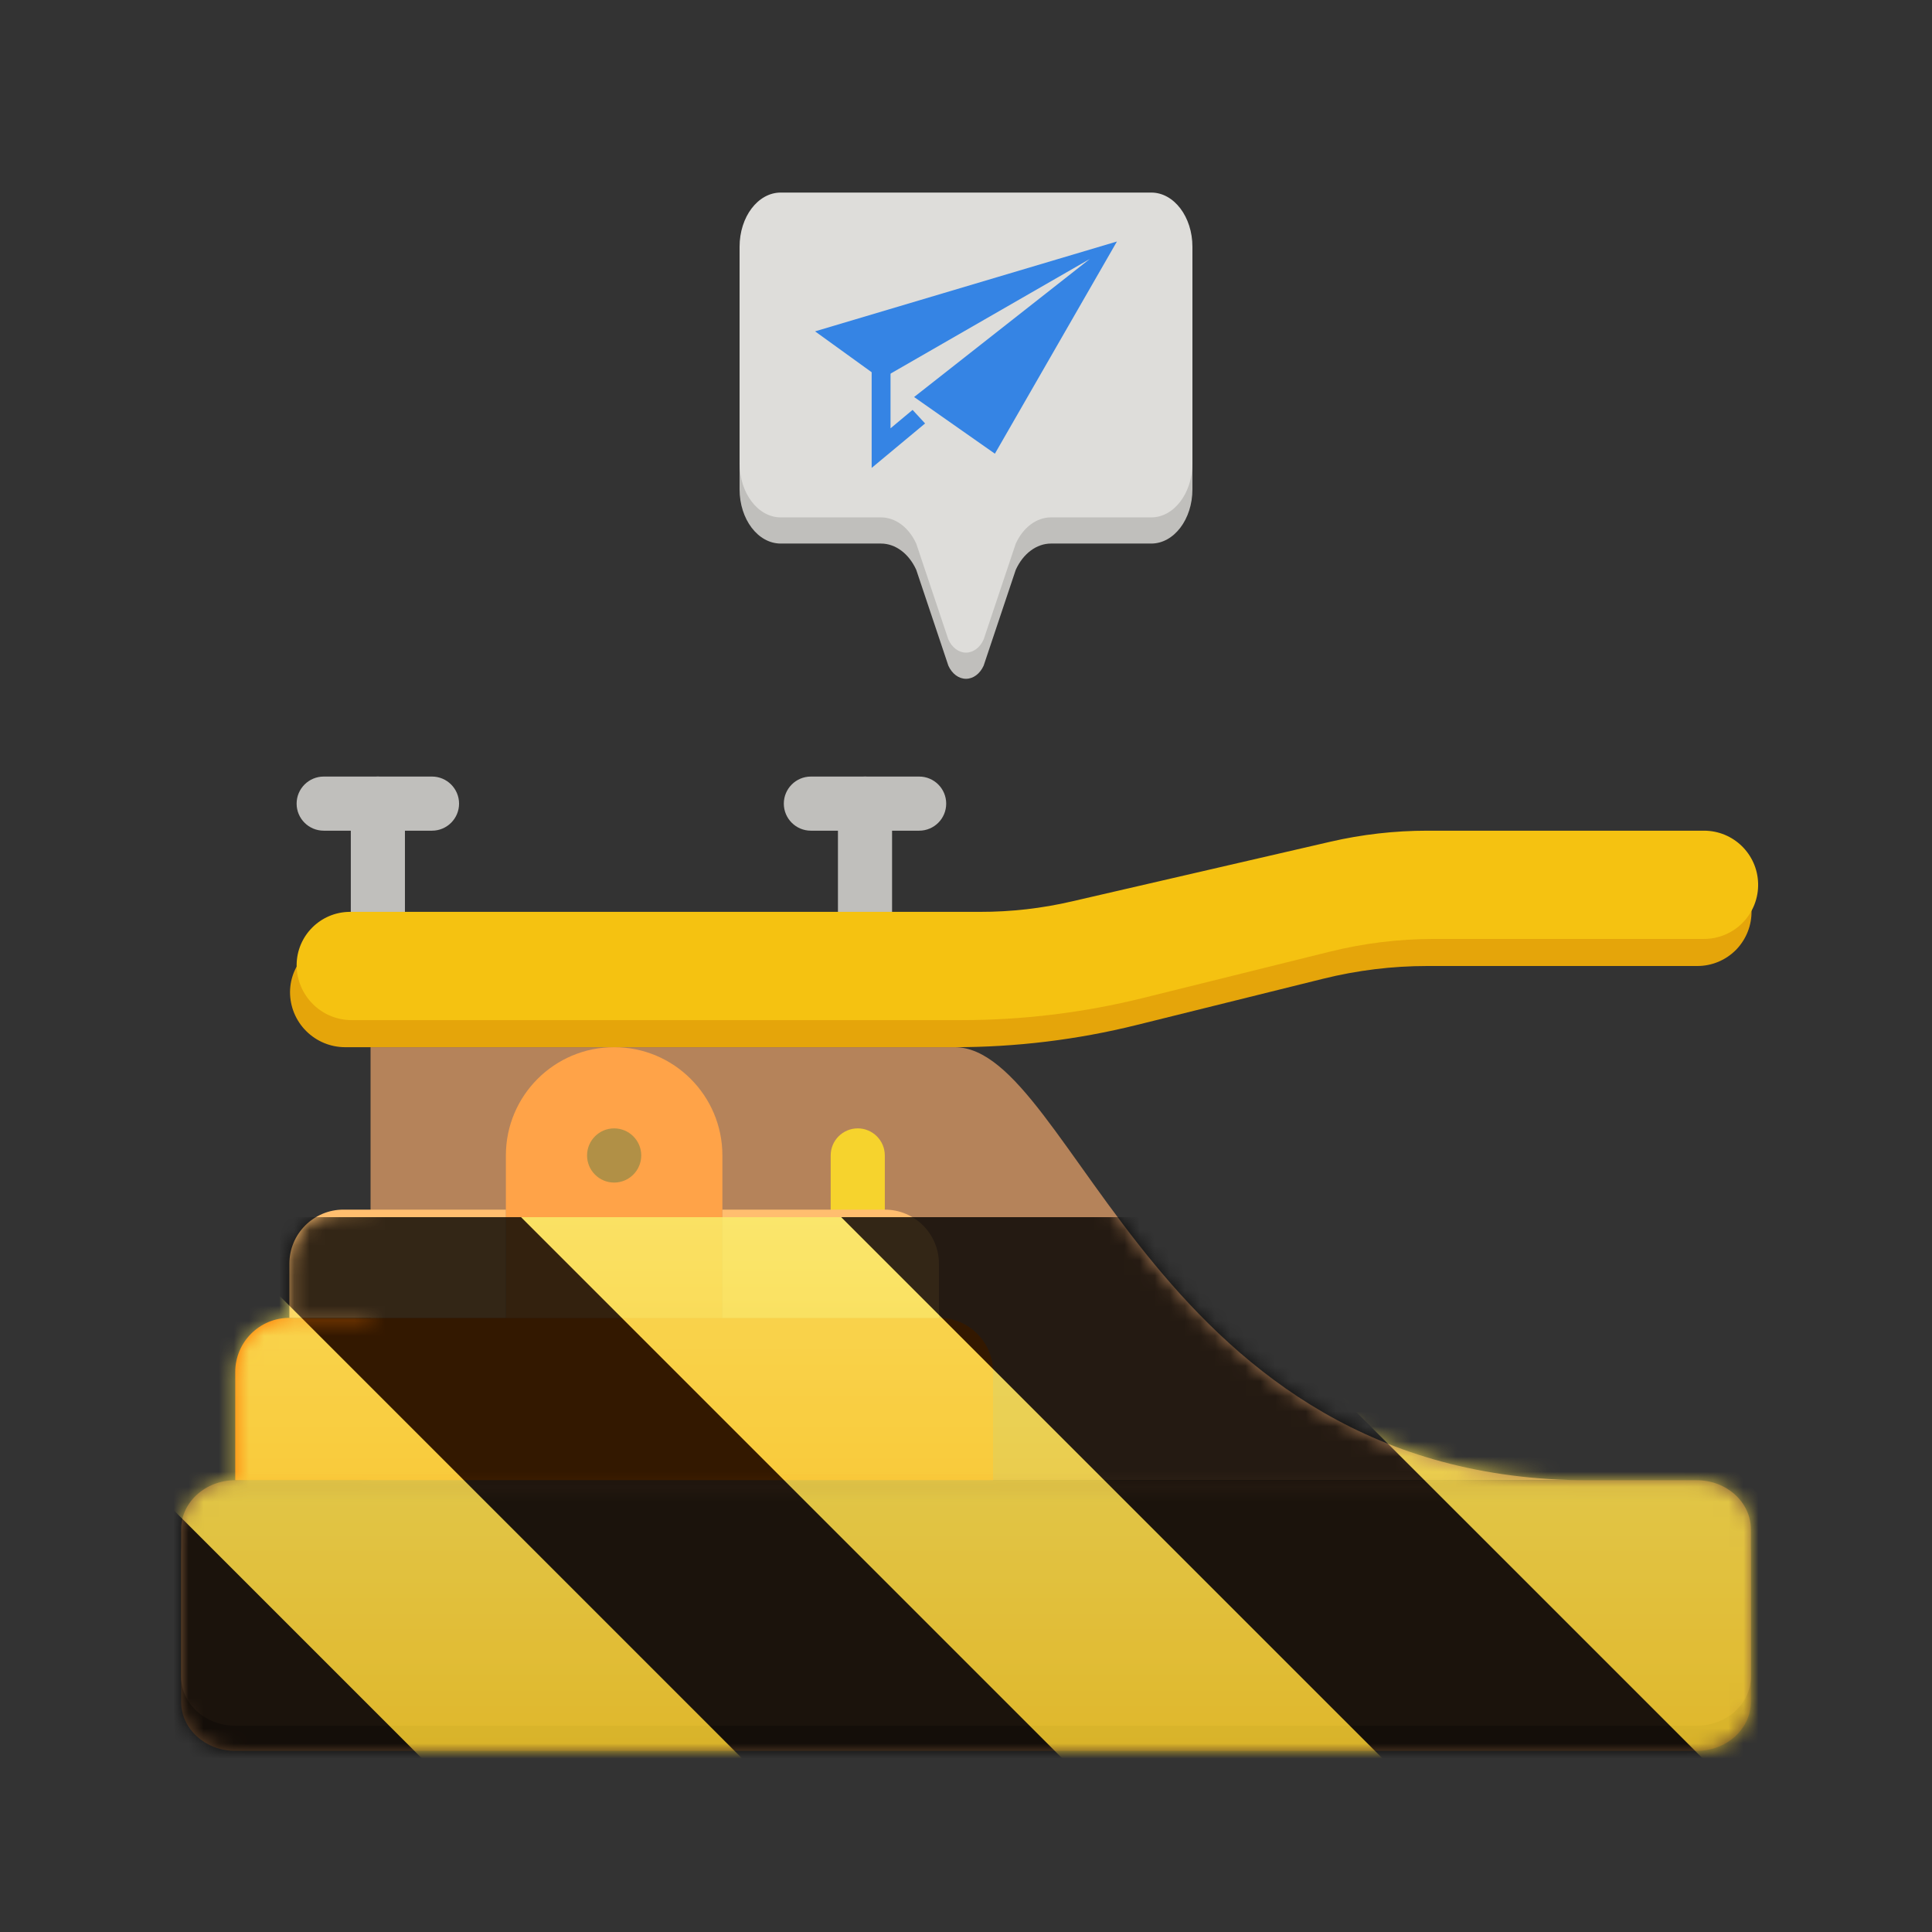 <?xml version="1.0" encoding="UTF-8"?>
<svg height="128px" viewBox="0 0 128 128" width="128px" xmlns="http://www.w3.org/2000/svg" xmlns:xlink="http://www.w3.org/1999/xlink">
    <rect x="0" y="0" width="128" height="128" fill="#333333" stroke="none"/>
    <clipPath id="a">
        <rect height="128" width="128"/>
    </clipPath>
    <clipPath id="b">
        <rect height="128" width="128"/>
    </clipPath>
    <filter id="c" height="100%" width="100%" x="0%" y="0%">
        <feColorMatrix in="SourceGraphic" type="matrix" values="0 0 0 0 1 0 0 0 0 1 0 0 0 0 1 0 0 0 1 0"/>
    </filter>
    <mask id="d">
        <g clip-path="url(#b)" filter="url(#c)">
            <g clip-path="url(#a)">
                <path d="m 25.035 62.207 c -0.992 0 -1.793 -0.801 -1.793 -1.793 v -7.172 c 0 -0.988 0.801 -1.793 1.793 -1.793 c 0.988 0 1.793 0.805 1.793 1.793 v 7.172 c 0 0.992 -0.805 1.793 -1.793 1.793 z m 0 0" fill="#c0bfbc"/>
                <path d="m 28.621 55.035 h -7.172 c -0.992 0 -1.797 -0.801 -1.797 -1.793 c 0 -0.988 0.805 -1.793 1.797 -1.793 h 7.172 c 0.988 0 1.793 0.805 1.793 1.793 c 0 0.992 -0.805 1.793 -1.793 1.793 z m 0 0" fill="#c0bfbc"/>
                <path d="m 57.309 62.207 c -0.988 0 -1.793 -0.801 -1.793 -1.793 v -7.172 c 0 -0.988 0.805 -1.793 1.793 -1.793 c 0.992 0 1.793 0.805 1.793 1.793 v 7.172 c 0 0.992 -0.801 1.793 -1.793 1.793 z m 0 0" fill="#c0bfbc"/>
                <path d="m 60.895 55.035 h -7.172 c -0.988 0 -1.793 -0.801 -1.793 -1.793 c 0 -0.988 0.805 -1.793 1.793 -1.793 h 7.172 c 0.992 0 1.793 0.805 1.793 1.793 c 0 0.992 -0.801 1.793 -1.793 1.793 z m 0 0" fill="#c0bfbc"/>
                <path d="m 15.586 99.734 h 96.828 c 1.98 0 3.586 1.457 3.586 3.254 v 9.758 c 0 1.797 -1.605 3.254 -3.586 3.254 h -96.828 c -1.98 0 -3.586 -1.457 -3.586 -3.254 v -9.758 c 0 -1.797 1.605 -3.254 3.586 -3.254 z m 0 0" fill="#63452c"/>
                <path d="m 105.242 98.07 c -28.691 0 -34.07 -28.691 -41.992 -28.691 h -38.699 v 28.691 z m 0 0" fill="#b5835a"/>
                <path d="m 76.273 14.492 h -24.547 c -1.508 0 -2.727 1.605 -2.727 3.586 v 14.344 c 0 1.984 1.219 3.59 2.727 3.59 h 6.637 c 0.961 0 1.848 0.66 2.34 1.738 l 2.129 6.355 c 0.246 0.539 0.688 0.867 1.168 0.867 c 0.477 0 0.922 -0.328 1.168 -0.867 l 2.129 -6.355 c 0.492 -1.078 1.379 -1.738 2.336 -1.738 h 6.641 c 1.504 0 2.727 -1.605 2.727 -3.59 v -14.344 c 0 -1.98 -1.223 -3.586 -2.727 -3.586 z m 0 0" fill="#c0bfbc"/>
                <path d="m 56.828 81.93 c -0.992 0 -1.793 -0.801 -1.793 -1.789 v -3.59 c 0 -0.988 0.801 -1.793 1.793 -1.793 c 0.988 0 1.793 0.805 1.793 1.793 v 3.59 c 0 0.988 -0.805 1.789 -1.793 1.789 z m 0 0" fill="#f6d32d"/>
                <path d="m 15.586 98.07 h 96.828 c 1.98 0 3.586 1.457 3.586 3.254 v 9.758 c 0 1.797 -1.605 3.254 -3.586 3.254 h -96.828 c -1.98 0 -3.586 -1.457 -3.586 -3.254 v -9.758 c 0 -1.797 1.605 -3.254 3.586 -3.254 z m 0 0" fill="#865e3c"/>
                <path d="m 19.172 87.312 h 43.035 c 1.98 0 3.586 1.605 3.586 3.586 v 7.172 h -50.207 v -7.172 c 0 -1.98 1.605 -3.586 3.586 -3.586 z m 0 0" fill="#ff7800"/>
                <path d="m 76.273 12.758 h -24.547 c -1.508 0 -2.727 1.605 -2.727 3.59 v 14.344 c 0 1.98 1.219 3.586 2.727 3.586 h 6.637 c 0.961 0 1.848 0.66 2.34 1.738 l 2.129 6.355 c 0.246 0.539 0.688 0.867 1.168 0.867 c 0.477 0 0.922 -0.328 1.168 -0.867 l 2.129 -6.355 c 0.492 -1.078 1.379 -1.738 2.336 -1.738 h 6.641 c 1.504 0 2.727 -1.605 2.727 -3.586 v -14.344 c 0 -1.984 -1.223 -3.59 -2.727 -3.59 z m 0 0" fill="#deddda"/>
                <path d="m 74 16 l -20 5.953 l 4.375 3.16 l 13.828 -7.957 l -11.641 9.148 l 5.352 3.754 z m 0 0" fill="#3584e4"/>
                <path d="m 57.75 23.738 v 7.262 l 3.539 -2.945 l -0.828 -0.898 l -1.461 1.219 v -4.637 z m 0 0" fill="#3584e4" fill-rule="evenodd"/>
                <path d="m 40.688 69.379 c 3.961 0 7.172 3.211 7.172 7.172 v 10.762 h -14.344 v -10.762 c 0 -3.961 3.211 -7.172 7.172 -7.172 z m 0 0" fill="#ffa348"/>
                <path d="m 19.215 65.727 c 0 0.969 0.383 1.898 1.07 2.582 c 0.684 0.684 1.613 1.07 2.578 1.07 h 40.387 c 4.066 0 8.121 -0.492 12.066 -1.473 l 12.348 -3.062 c 2.258 -0.559 4.57 -0.844 6.895 -0.844 h 17.898 c 0.969 0 1.895 -0.391 2.57 -1.082 c 0.672 -0.695 1.039 -1.629 1.016 -2.598 c -0.051 -1.945 -1.645 -3.492 -3.586 -3.492 h -18.324 c -2.168 0 -4.332 0.246 -6.445 0.734 l -17.086 3.945 c -2.008 0.465 -4.059 0.703 -6.117 0.699 h -41.754 c -1.938 0.012 -3.504 1.582 -3.516 3.52 z m 0 0" fill="#e5a50a"/>
                <path d="m 19.652 63.934 c 0 0.969 0.387 1.898 1.07 2.582 c 0.684 0.688 1.613 1.07 2.582 1.07 h 40.387 c 4.066 0 8.117 -0.492 12.062 -1.473 l 12.348 -3.062 c 2.258 -0.559 4.574 -0.844 6.898 -0.844 h 17.895 c 0.969 0 1.895 -0.391 2.57 -1.082 c 0.676 -0.695 1.043 -1.629 1.016 -2.598 c -0.051 -1.945 -1.641 -3.492 -3.586 -3.492 h -18.324 c -2.168 0 -4.332 0.246 -6.441 0.734 l -17.086 3.945 c -2.008 0.469 -4.062 0.703 -6.121 0.699 h -41.754 c -1.938 0.016 -3.504 1.582 -3.516 3.52 z m 0 0" fill="#f5c211"/>
                <path d="m 47.859 80.141 h 10.762 c 1.98 0 3.586 1.605 3.586 3.586 v 3.586 h -14.348 z m 0 0" fill="#ffbe6f"/>
                <path d="m 33.516 87.312 h -14.344 v -3.586 c 0 -1.98 1.605 -3.586 3.586 -3.586 h 10.758 z m 0 0" fill="#ffbe6f"/>
                <path d="m 42.484 76.551 c 0 0.992 -0.805 1.797 -1.797 1.797 c -0.988 0 -1.793 -0.805 -1.793 -1.797 c 0 -0.988 0.805 -1.793 1.793 -1.793 c 0.992 0 1.797 0.805 1.797 1.793 z m 0 0" fill="#b19046"/>
            </g>
        </g>
    </mask>
    <mask id="e">
        <g filter="url(#c)">
            <rect fill-opacity="0.8" height="128" width="128"/>
        </g>
    </mask>
    <linearGradient id="f" gradientTransform="matrix(0 0.37 -0.985 0 295.385 -30.36)" gradientUnits="userSpaceOnUse" x1="300" x2="428" y1="235" y2="235">
        <stop offset="0" stop-color="#f9f06b"/>
        <stop offset="1" stop-color="#f5c211"/>
    </linearGradient>
    <clipPath id="g">
        <rect height="128" width="128"/>
    </clipPath>
    <clipPath id="h">
        <rect height="128" width="128"/>
    </clipPath>
    <g fill="#c0bfbc">
        <path d="m 25.035 62.207 c -0.992 0 -1.793 -0.801 -1.793 -1.793 v -7.172 c 0 -0.988 0.801 -1.793 1.793 -1.793 c 0.988 0 1.793 0.805 1.793 1.793 v 7.172 c 0 0.992 -0.805 1.793 -1.793 1.793 z m 0 0"/>
        <path d="m 28.621 55.035 h -7.172 c -0.992 0 -1.797 -0.801 -1.797 -1.793 c 0 -0.988 0.805 -1.793 1.797 -1.793 h 7.172 c 0.988 0 1.793 0.805 1.793 1.793 c 0 0.992 -0.805 1.793 -1.793 1.793 z m 0 0"/>
        <path d="m 57.309 62.207 c -0.988 0 -1.793 -0.801 -1.793 -1.793 v -7.172 c 0 -0.988 0.805 -1.793 1.793 -1.793 c 0.992 0 1.793 0.805 1.793 1.793 v 7.172 c 0 0.992 -0.801 1.793 -1.793 1.793 z m 0 0"/>
        <path d="m 60.895 55.035 h -7.172 c -0.988 0 -1.793 -0.801 -1.793 -1.793 c 0 -0.988 0.805 -1.793 1.793 -1.793 h 7.172 c 0.992 0 1.793 0.805 1.793 1.793 c 0 0.992 -0.801 1.793 -1.793 1.793 z m 0 0"/>
    </g>
    <path d="m 15.586 99.734 h 96.828 c 1.98 0 3.586 1.457 3.586 3.254 v 9.758 c 0 1.797 -1.605 3.254 -3.586 3.254 h -96.828 c -1.98 0 -3.586 -1.457 -3.586 -3.254 v -9.758 c 0 -1.797 1.605 -3.254 3.586 -3.254 z m 0 0" fill="#63452c"/>
    <path d="m 105.242 98.07 c -28.691 0 -34.07 -28.691 -41.992 -28.691 h -38.699 v 28.691 z m 0 0" fill="#b5835a"/>
    <path d="m 76.273 14.492 h -24.547 c -1.508 0 -2.727 1.605 -2.727 3.586 v 14.344 c 0 1.984 1.219 3.59 2.727 3.59 h 6.637 c 0.961 0 1.848 0.66 2.34 1.738 l 2.129 6.355 c 0.246 0.539 0.688 0.867 1.168 0.867 c 0.477 0 0.922 -0.328 1.168 -0.867 l 2.129 -6.355 c 0.492 -1.078 1.379 -1.738 2.336 -1.738 h 6.641 c 1.504 0 2.727 -1.605 2.727 -3.59 v -14.344 c 0 -1.98 -1.223 -3.586 -2.727 -3.586 z m 0 0" fill="#c0bfbc"/>
    <path d="m 56.828 81.93 c -0.992 0 -1.793 -0.801 -1.793 -1.789 v -3.59 c 0 -0.988 0.801 -1.793 1.793 -1.793 c 0.988 0 1.793 0.805 1.793 1.793 v 3.59 c 0 0.988 -0.805 1.789 -1.793 1.789 z m 0 0" fill="#f6d32d"/>
    <path d="m 15.586 98.07 h 96.828 c 1.98 0 3.586 1.457 3.586 3.254 v 9.758 c 0 1.797 -1.605 3.254 -3.586 3.254 h -96.828 c -1.98 0 -3.586 -1.457 -3.586 -3.254 v -9.758 c 0 -1.797 1.605 -3.254 3.586 -3.254 z m 0 0" fill="#865e3c"/>
    <path d="m 19.172 87.312 h 43.035 c 1.98 0 3.586 1.605 3.586 3.586 v 7.172 h -50.207 v -7.172 c 0 -1.98 1.605 -3.586 3.586 -3.586 z m 0 0" fill="#ff7800"/>
    <path d="m 76.273 12.758 h -24.547 c -1.508 0 -2.727 1.605 -2.727 3.59 v 14.344 c 0 1.98 1.219 3.586 2.727 3.586 h 6.637 c 0.961 0 1.848 0.66 2.34 1.738 l 2.129 6.355 c 0.246 0.539 0.688 0.867 1.168 0.867 c 0.477 0 0.922 -0.328 1.168 -0.867 l 2.129 -6.355 c 0.492 -1.078 1.379 -1.738 2.336 -1.738 h 6.641 c 1.504 0 2.727 -1.605 2.727 -3.586 v -14.344 c 0 -1.984 -1.223 -3.59 -2.727 -3.59 z m 0 0" fill="#deddda"/>
    <path d="m 74 16 l -20 5.953 l 4.375 3.16 l 13.828 -7.957 l -11.641 9.148 l 5.352 3.754 z m 0 0" fill="#3584e4"/>
    <path d="m 57.75 23.738 v 7.262 l 3.539 -2.945 l -0.828 -0.898 l -1.461 1.219 v -4.637 z m 0 0" fill="#3584e4" fill-rule="evenodd"/>
    <path d="m 40.688 69.379 c 3.961 0 7.172 3.211 7.172 7.172 v 10.762 h -14.344 v -10.762 c 0 -3.961 3.211 -7.172 7.172 -7.172 z m 0 0" fill="#ffa348"/>
    <path d="m 19.215 65.727 c 0 0.969 0.383 1.898 1.07 2.582 c 0.684 0.684 1.613 1.07 2.578 1.07 h 40.387 c 4.066 0 8.121 -0.492 12.066 -1.473 l 12.348 -3.062 c 2.258 -0.559 4.57 -0.844 6.895 -0.844 h 17.898 c 0.969 0 1.895 -0.391 2.57 -1.082 c 0.672 -0.695 1.039 -1.629 1.016 -2.598 c -0.051 -1.945 -1.645 -3.492 -3.586 -3.492 h -18.324 c -2.168 0 -4.332 0.246 -6.445 0.734 l -17.086 3.945 c -2.008 0.465 -4.059 0.703 -6.117 0.699 h -41.754 c -1.938 0.012 -3.504 1.582 -3.516 3.52 z m 0 0" fill="#e5a50a"/>
    <path d="m 19.652 63.934 c 0 0.969 0.387 1.898 1.07 2.582 c 0.684 0.688 1.613 1.07 2.582 1.07 h 40.387 c 4.066 0 8.117 -0.492 12.062 -1.473 l 12.348 -3.062 c 2.258 -0.559 4.574 -0.844 6.898 -0.844 h 17.895 c 0.969 0 1.895 -0.391 2.57 -1.082 c 0.676 -0.695 1.043 -1.629 1.016 -2.598 c -0.051 -1.945 -1.641 -3.492 -3.586 -3.492 h -18.324 c -2.168 0 -4.332 0.246 -6.441 0.734 l -17.086 3.945 c -2.008 0.469 -4.062 0.703 -6.121 0.699 h -41.754 c -1.938 0.016 -3.504 1.582 -3.516 3.52 z m 0 0" fill="#f5c211"/>
    <path d="m 47.859 80.141 h 10.762 c 1.98 0 3.586 1.605 3.586 3.586 v 3.586 h -14.348 z m 0 0" fill="#ffbe6f"/>
    <path d="m 33.516 87.312 h -14.344 v -3.586 c 0 -1.98 1.605 -3.586 3.586 -3.586 h 10.758 z m 0 0" fill="#ffbe6f"/>
    <path d="m 42.484 76.551 c 0 0.992 -0.805 1.797 -1.797 1.797 c -0.988 0 -1.793 -0.805 -1.793 -1.797 c 0 -0.988 0.805 -1.793 1.793 -1.793 c 0.992 0 1.797 0.805 1.797 1.793 z m 0 0" fill="#b19046"/>
    <g clip-path="url(#h)" mask="url(#d)">
        <g clip-path="url(#g)" mask="url(#e)">
            <path d="m 128 80.641 v 47.359 h -128 v -47.359 z m 0 0" fill="url(#f)"/>
            <path d="m 13.309 80.641 l 47.355 47.359 h 21.215 l -47.359 -47.359 z m 42.422 0 l 47.363 47.359 h 21.215 l -47.363 -47.359 z m 42.43 0 l 29.84 29.84 v -21.211 l -8.629 -8.629 z m -98.16 7.906 v 21.215 l 18.238 18.238 h 21.215 z m 0 0"/>
        </g>
    </g>
</svg>
